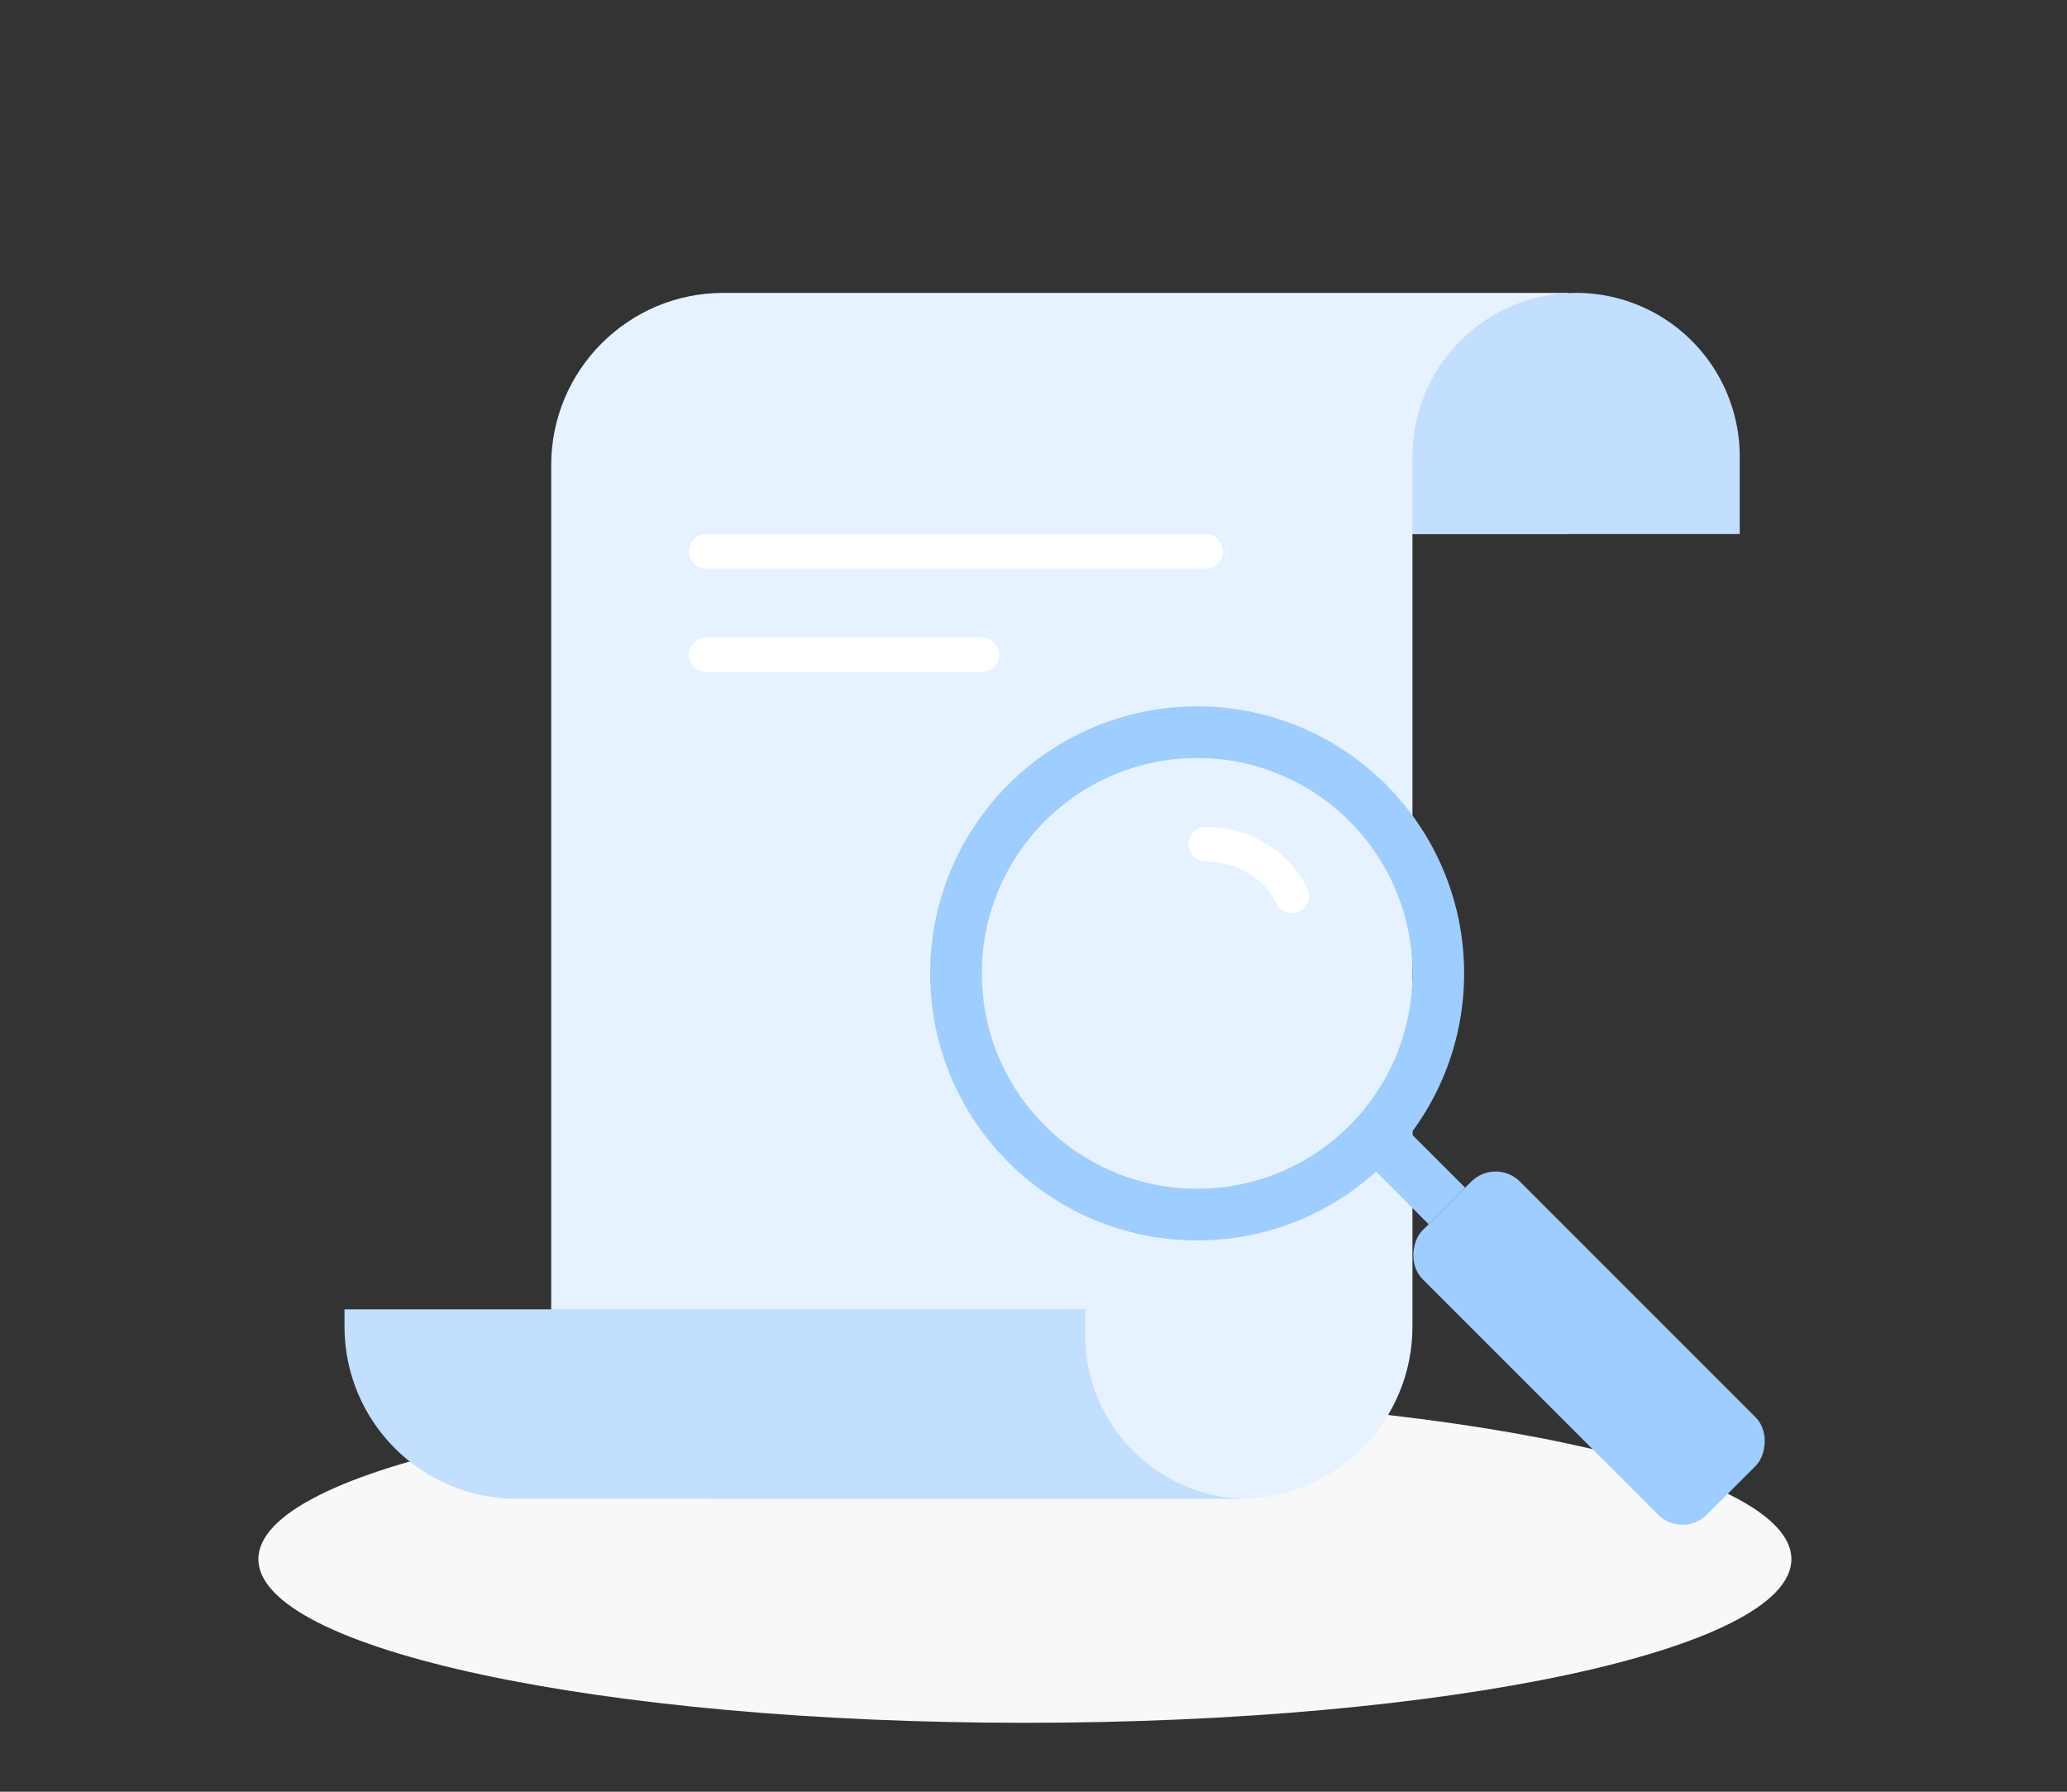 <svg width="120" height="104" viewBox="0 0 120 104" fill="none" xmlns="http://www.w3.org/2000/svg">
    <rect x="0" y="0" width="120" height="104" fill="#333333" stroke="none"/>
    <path d="M59.5 100c24.577 0 44.5-4.253 44.5-9.5S84.077 81 59.5 81 15 85.253 15 90.5s19.923 9.5 44.5 9.5z" fill="#F8F8F8"/>
    <path d="M45 36a1 1 0 1 0 0 2h29a1 1 0 1 0 0-2H45zM45 42a1 1 0 1 0 0 2h29a1 1 0 1 0 0-2H45zM45 48a1 1 0 1 0 0 2h16a1 1 0 1 0 0-2H45z" fill="#fff"/>
    <path fill-rule="evenodd" clip-rule="evenodd" d="M42 17c-5.523 0-10 4.477-10 10v50c0 5.523 4.477 10 10 10h30c5.523 0 10-4.477 10-10V31h9V17H42z" fill="#E6F2FF"/>
    <path d="M82 26.5a9.5 9.5 0 0 1 19 0V31H82v-4.5z" fill="#C2DFFF"/>
    <path fill-rule="evenodd" clip-rule="evenodd" d="M72 86.987c-5.014-.26-9-4.408-9-9.487V76H20v1c0 5.523 4.477 10 10 10h42v-.013z" fill="#C2DFFF"/>
    <path d="M41 31a1 1 0 1 0 0 2h29a1 1 0 1 0 0-2H41zM41 37a1 1 0 1 0 0 2h16a1 1 0 1 0 0-2H41z" fill="#fff"/>
    <circle cx="69.5" cy="56.5" r="14" stroke="#9ECDFF" stroke-width="3"/>
    <path d="M70 49c2.224 0 4.14 1.23 5 3" stroke="#fff" stroke-width="2" stroke-linecap="round"/>
    <path d="M80.5 66.5 84 70" stroke="#9ECDFF" stroke-width="3"/>
    <rect x="86.828" y="67.172" width="23.343" height="8" rx="2" transform="rotate(45 86.828 67.172)" fill="#9ECDFF"/>
</svg>
